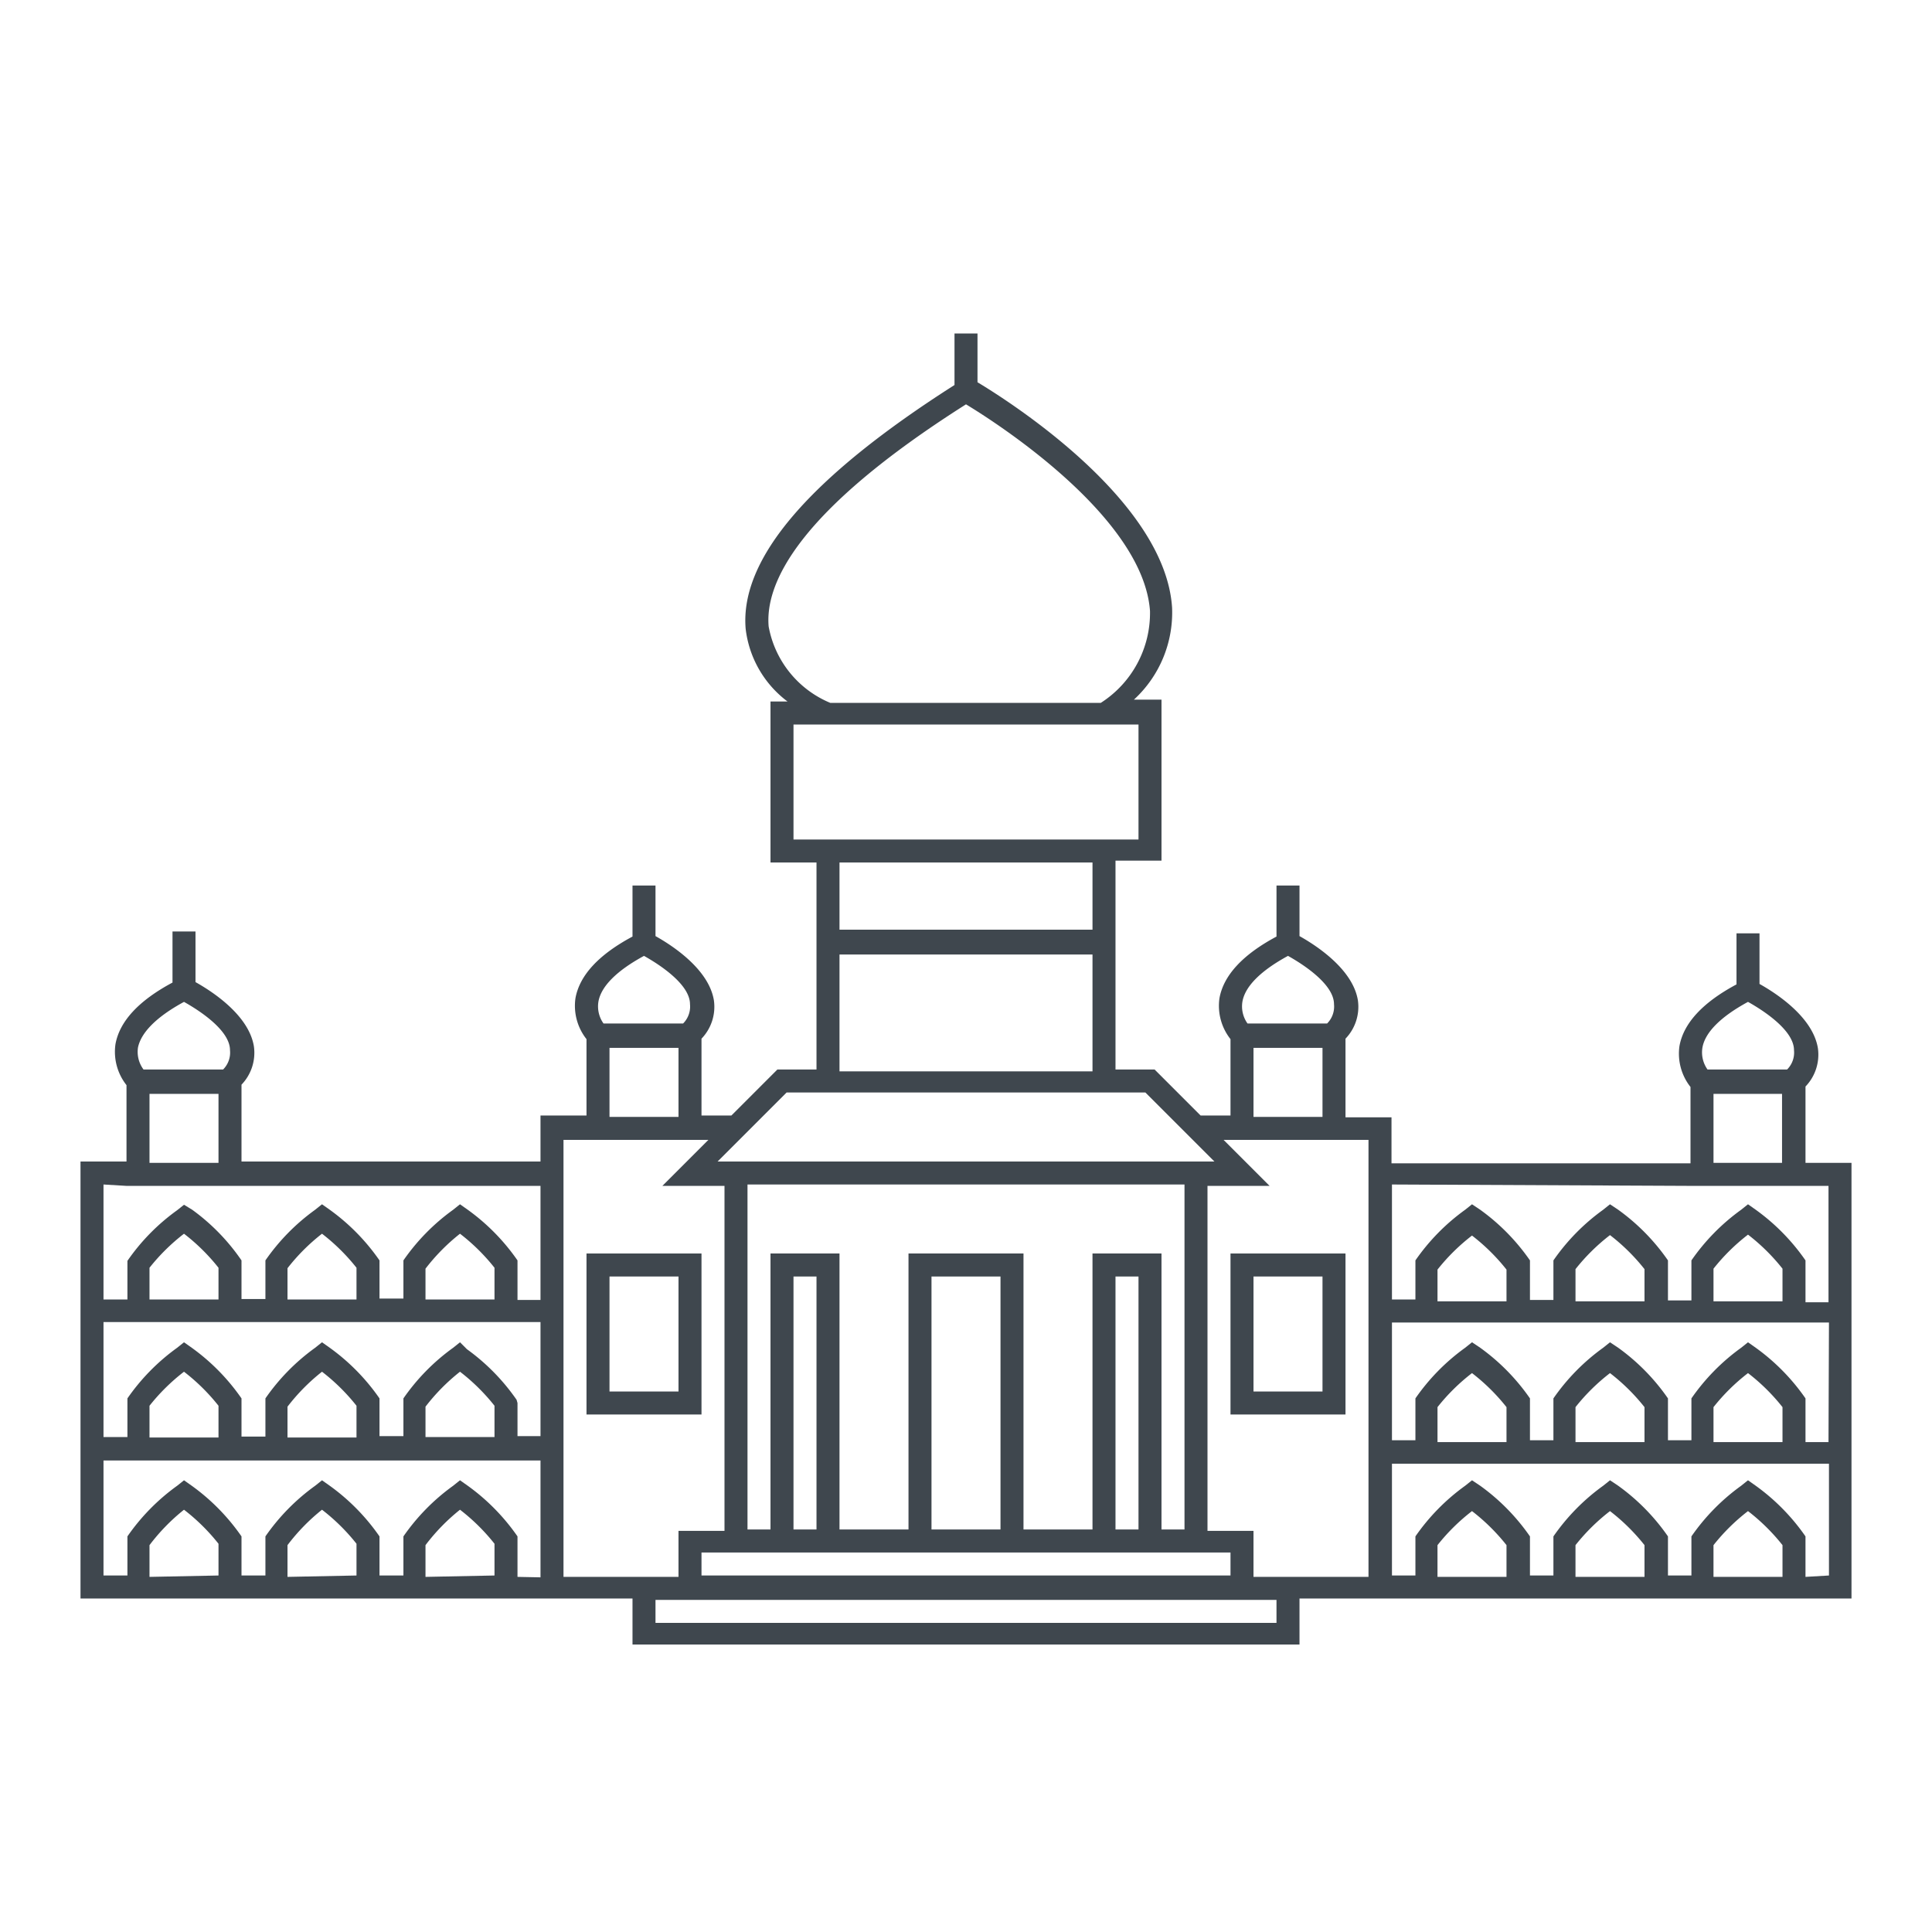 <svg xmlns="http://www.w3.org/2000/svg" viewBox="-1 -1 42 42" id="icon-bang"><path d="M14.25 26.25h-2.5v3.5h2.5zm-.5 3h-1.5v-2.5h1.5zm12 .5h2.5v-3.5h-2.5zm.5-3h1.5v2.5h-1.5z" fill="#3f474e"></path><path d="M39.25 27.28v-3h-1v-1.66a1 1 0 0 0 .27-.83c-.11-.69-.93-1.21-1.27-1.4v-1.1h-.5v1.11c-.73.39-1.15.84-1.24 1.34a1.17 1.17 0 0 0 .24.89v1.66h-6.5v-1h-1v-1.71a1 1 0 0 0 .27-.83c-.11-.69-.93-1.21-1.27-1.4v-1.1h-.5v1.11c-.73.39-1.15.84-1.24 1.34a1.17 1.17 0 0 0 .24.89v1.66h-.65l-1-1h-.85v-4.54h1v-3.5h-.6a2.57 2.57 0 0 0 .83-2c-.15-2.33-3.53-4.48-4.23-4.9V6.25h-.5v1.12c-3.14 2-4.67 3.77-4.54 5.3a2.31 2.31 0 0 0 .91 1.58h-.37v3.5h1v4.5h-.85l-1 1h-.65v-1.67a1 1 0 0 0 .27-.83c-.11-.69-.93-1.21-1.27-1.4v-1.1h-.5v1.11c-.73.39-1.15.84-1.24 1.34a1.17 1.17 0 0 0 .24.89v1.66h-1v1h-6.5v-1.67a1 1 0 0 0 .27-.83c-.11-.69-.93-1.21-1.27-1.4v-1.1h-.5v1.11c-.73.39-1.15.84-1.24 1.34a1.17 1.17 0 0 0 .24.89v1.66h-1v9.5h12v1h14.5v-1h12v-6.47zM37 20.78c.34.19 1 .62 1 1.05a.52.52 0 0 1-.15.42h-1.73a.64.64 0 0 1-.11-.48c.06-.33.4-.67.99-.99zm-.75 2h1.49v1.5h-1.49zm-.5 2h3v2.53h-.5v-.91a4.54 4.54 0 0 0-1.08-1.1l-.17-.12-.15.12a4.54 4.54 0 0 0-1.08 1.1v.87h-.51v-.87a4.54 4.54 0 0 0-1.08-1.1l-.18-.12-.15.12a4.54 4.54 0 0 0-1.08 1.1v.86h-.51v-.86a4.54 4.54 0 0 0-1.08-1.1l-.18-.12-.15.12a4.54 4.54 0 0 0-1.08 1.1v.85h-.51v-2.5zm3 5.57h-.5v-.95a4.54 4.54 0 0 0-1.08-1.1l-.17-.12-.15.12a4.54 4.54 0 0 0-1.08 1.1v.91h-.51v-.91a4.54 4.54 0 0 0-1.08-1.1l-.18-.12-.15.12a4.54 4.54 0 0 0-1.08 1.1v.91h-.51v-.91a4.54 4.54 0 0 0-1.08-1.1l-.18-.12-.15.12a4.54 4.54 0 0 0-1.08 1.1v.91h-.51v-2.56h9.5zm-1 0h-1.5v-.76a4.3 4.3 0 0 1 .75-.74 4.3 4.3 0 0 1 .75.74zm-3 0h-1.5v-.76a4.3 4.3 0 0 1 .75-.74 4.3 4.3 0 0 1 .75.74zm-3 0h-1.5v-.76a4.3 4.3 0 0 1 .75-.74 4.3 4.3 0 0 1 .75.74zm0-3.06h-1.5v-.69a4.3 4.3 0 0 1 .75-.74 4.3 4.3 0 0 1 .75.74zm3 0h-1.5v-.7a4.3 4.3 0 0 1 .75-.74 4.3 4.3 0 0 1 .75.74zm3 0h-1.5v-.71a4.3 4.3 0 0 1 .75-.74 4.3 4.3 0 0 1 .75.74zM27 19.78c.34.19 1 .62 1 1.05a.52.52 0 0 1-.15.42h-1.73a.64.64 0 0 1-.11-.48c.06-.33.4-.67.99-.99zm-.75 2h1.5v1.5h-1.5zm-10.54-9.16c-.08-.92.6-2.49 4.29-4.83.68.41 3.85 2.45 4 4.49a2.32 2.32 0 0 1-1.07 2h-5.88a2.23 2.23 0 0 1-1.34-1.66zm.54 4.63v-2.5h7.5v2.5h-7.5zm1 .5h5.5v1.46h-5.5zm0 2h5.5v2.54h-5.5zm-1.15 3h7.8l1.5 1.5H14.6zm9.65 10.5h-11.5v-.5h11.5zm-9-1h-.5v-5.5h.5zm4 0h-1.5v-5.5h1.5zm3 0h-.5v-5.5h.5zm.5 0v-6h-1.5v6h-1.5v-6h-2.5v6h-1.5v-6h-1.5v6h-.5v-7.5h9.5v7.5zM13 19.78c.34.19 1 .62 1 1.05a.52.52 0 0 1-.15.42h-1.73a.64.64 0 0 1-.11-.48c.06-.33.4-.67.99-.99zm-.75 2h1.5v1.5h-1.5zm-2.5 8.46h-1.5v-.66a4.3 4.3 0 0 1 .75-.76 4.3 4.3 0 0 1 .75.74zm.48-.81a4.54 4.54 0 0 0-1.08-1.1L9 28.18l-.15.12a4.54 4.54 0 0 0-1.08 1.1v.82h-.52v-.82a4.54 4.54 0 0 0-1.08-1.1L6 28.18l-.15.12a4.54 4.54 0 0 0-1.08 1.1v.83h-.52v-.83a4.54 4.54 0 0 0-1.08-1.1L3 28.18l-.15.12a4.54 4.54 0 0 0-1.08 1.1v.84h-.52v-2.5h9.5v2.48h-.5v-.72zm-3.48.82h-1.5v-.67a4.3 4.3 0 0 1 .75-.76 4.3 4.3 0 0 1 .75.74zm-3 0h-1.5v-.69a4.3 4.3 0 0 1 .75-.74 4.3 4.3 0 0 1 .75.74zm0-3h-1.5v-.69a4.31 4.31 0 0 1 .75-.74 4.3 4.3 0 0 1 .75.74zm3 0h-1.5v-.68a4.3 4.3 0 0 1 .75-.75 4.3 4.3 0 0 1 .75.74zm3 0h-1.5v-.67a4.3 4.3 0 0 1 .75-.76 4.3 4.3 0 0 1 .75.74zM3 20.78c.34.19 1 .62 1 1.05a.52.52 0 0 1-.15.42H2.12a.64.64 0 0 1-.12-.48c.07-.33.41-.67 1-.99zm-.75 2h1.5v1.5h-1.5zm-.5 2h9v2.48h-.5v-.86a4.54 4.54 0 0 0-1.08-1.1L9 25.18l-.15.12a4.54 4.54 0 0 0-1.08 1.1v.83h-.52v-.83a4.54 4.54 0 0 0-1.08-1.1L6 25.18l-.15.12a4.54 4.54 0 0 0-1.08 1.1v.84h-.52v-.84a4.49 4.49 0 0 0-1.07-1.1L3 25.19l-.15.12a4.5 4.5 0 0 0-1.08 1.1v.84h-.52v-2.5zm.5 8.5v-.69a4.3 4.3 0 0 1 .75-.77 4.3 4.3 0 0 1 .75.74v.69zm3 0v-.69a4.3 4.3 0 0 1 .75-.77 4.3 4.3 0 0 1 .75.74v.69zm3 0v-.69a4.3 4.3 0 0 1 .75-.77 4.3 4.3 0 0 1 .75.74v.69zm2 0v-.88a4.54 4.54 0 0 0-1.08-1.1L9 31.18l-.15.12a4.54 4.54 0 0 0-1.08 1.1v.85h-.52v-.85a4.54 4.54 0 0 0-1.08-1.1L6 31.18l-.15.12a4.54 4.54 0 0 0-1.08 1.1v.85h-.52v-.85a4.54 4.54 0 0 0-1.08-1.1L3 31.18l-.15.12a4.54 4.54 0 0 0-1.08 1.1v.85h-.52v-2.5h9.5v2.54zm1-9.5h3.15l-1 1h1.35v7.5h-1v1h-2.5zm15.5 10.5h-13.5v-.5h13.5zm-.5-1v-1h-1v-7.5h1.35l-1-1h3.15v9.5zm4 0v-.69a4.3 4.3 0 0 1 .75-.74 4.3 4.3 0 0 1 .75.74v.69zm3 0v-.69a4.3 4.3 0 0 1 .75-.74 4.3 4.3 0 0 1 .75.74v.69zm3 0v-.69a4.3 4.3 0 0 1 .75-.74 4.3 4.3 0 0 1 .75.74v.69zm2 0v-.88a4.54 4.54 0 0 0-1.08-1.1l-.17-.12-.15.12a4.54 4.54 0 0 0-1.08 1.1v.85h-.51v-.85a4.54 4.54 0 0 0-1.08-1.1l-.18-.12-.15.12a4.54 4.54 0 0 0-1.08 1.1v.85h-.51v-.85a4.54 4.54 0 0 0-1.08-1.1l-.18-.12-.15.12a4.54 4.54 0 0 0-1.08 1.1v.85h-.51v-2.43h9.5v2.43z" fill="#3f474e"></path></svg>